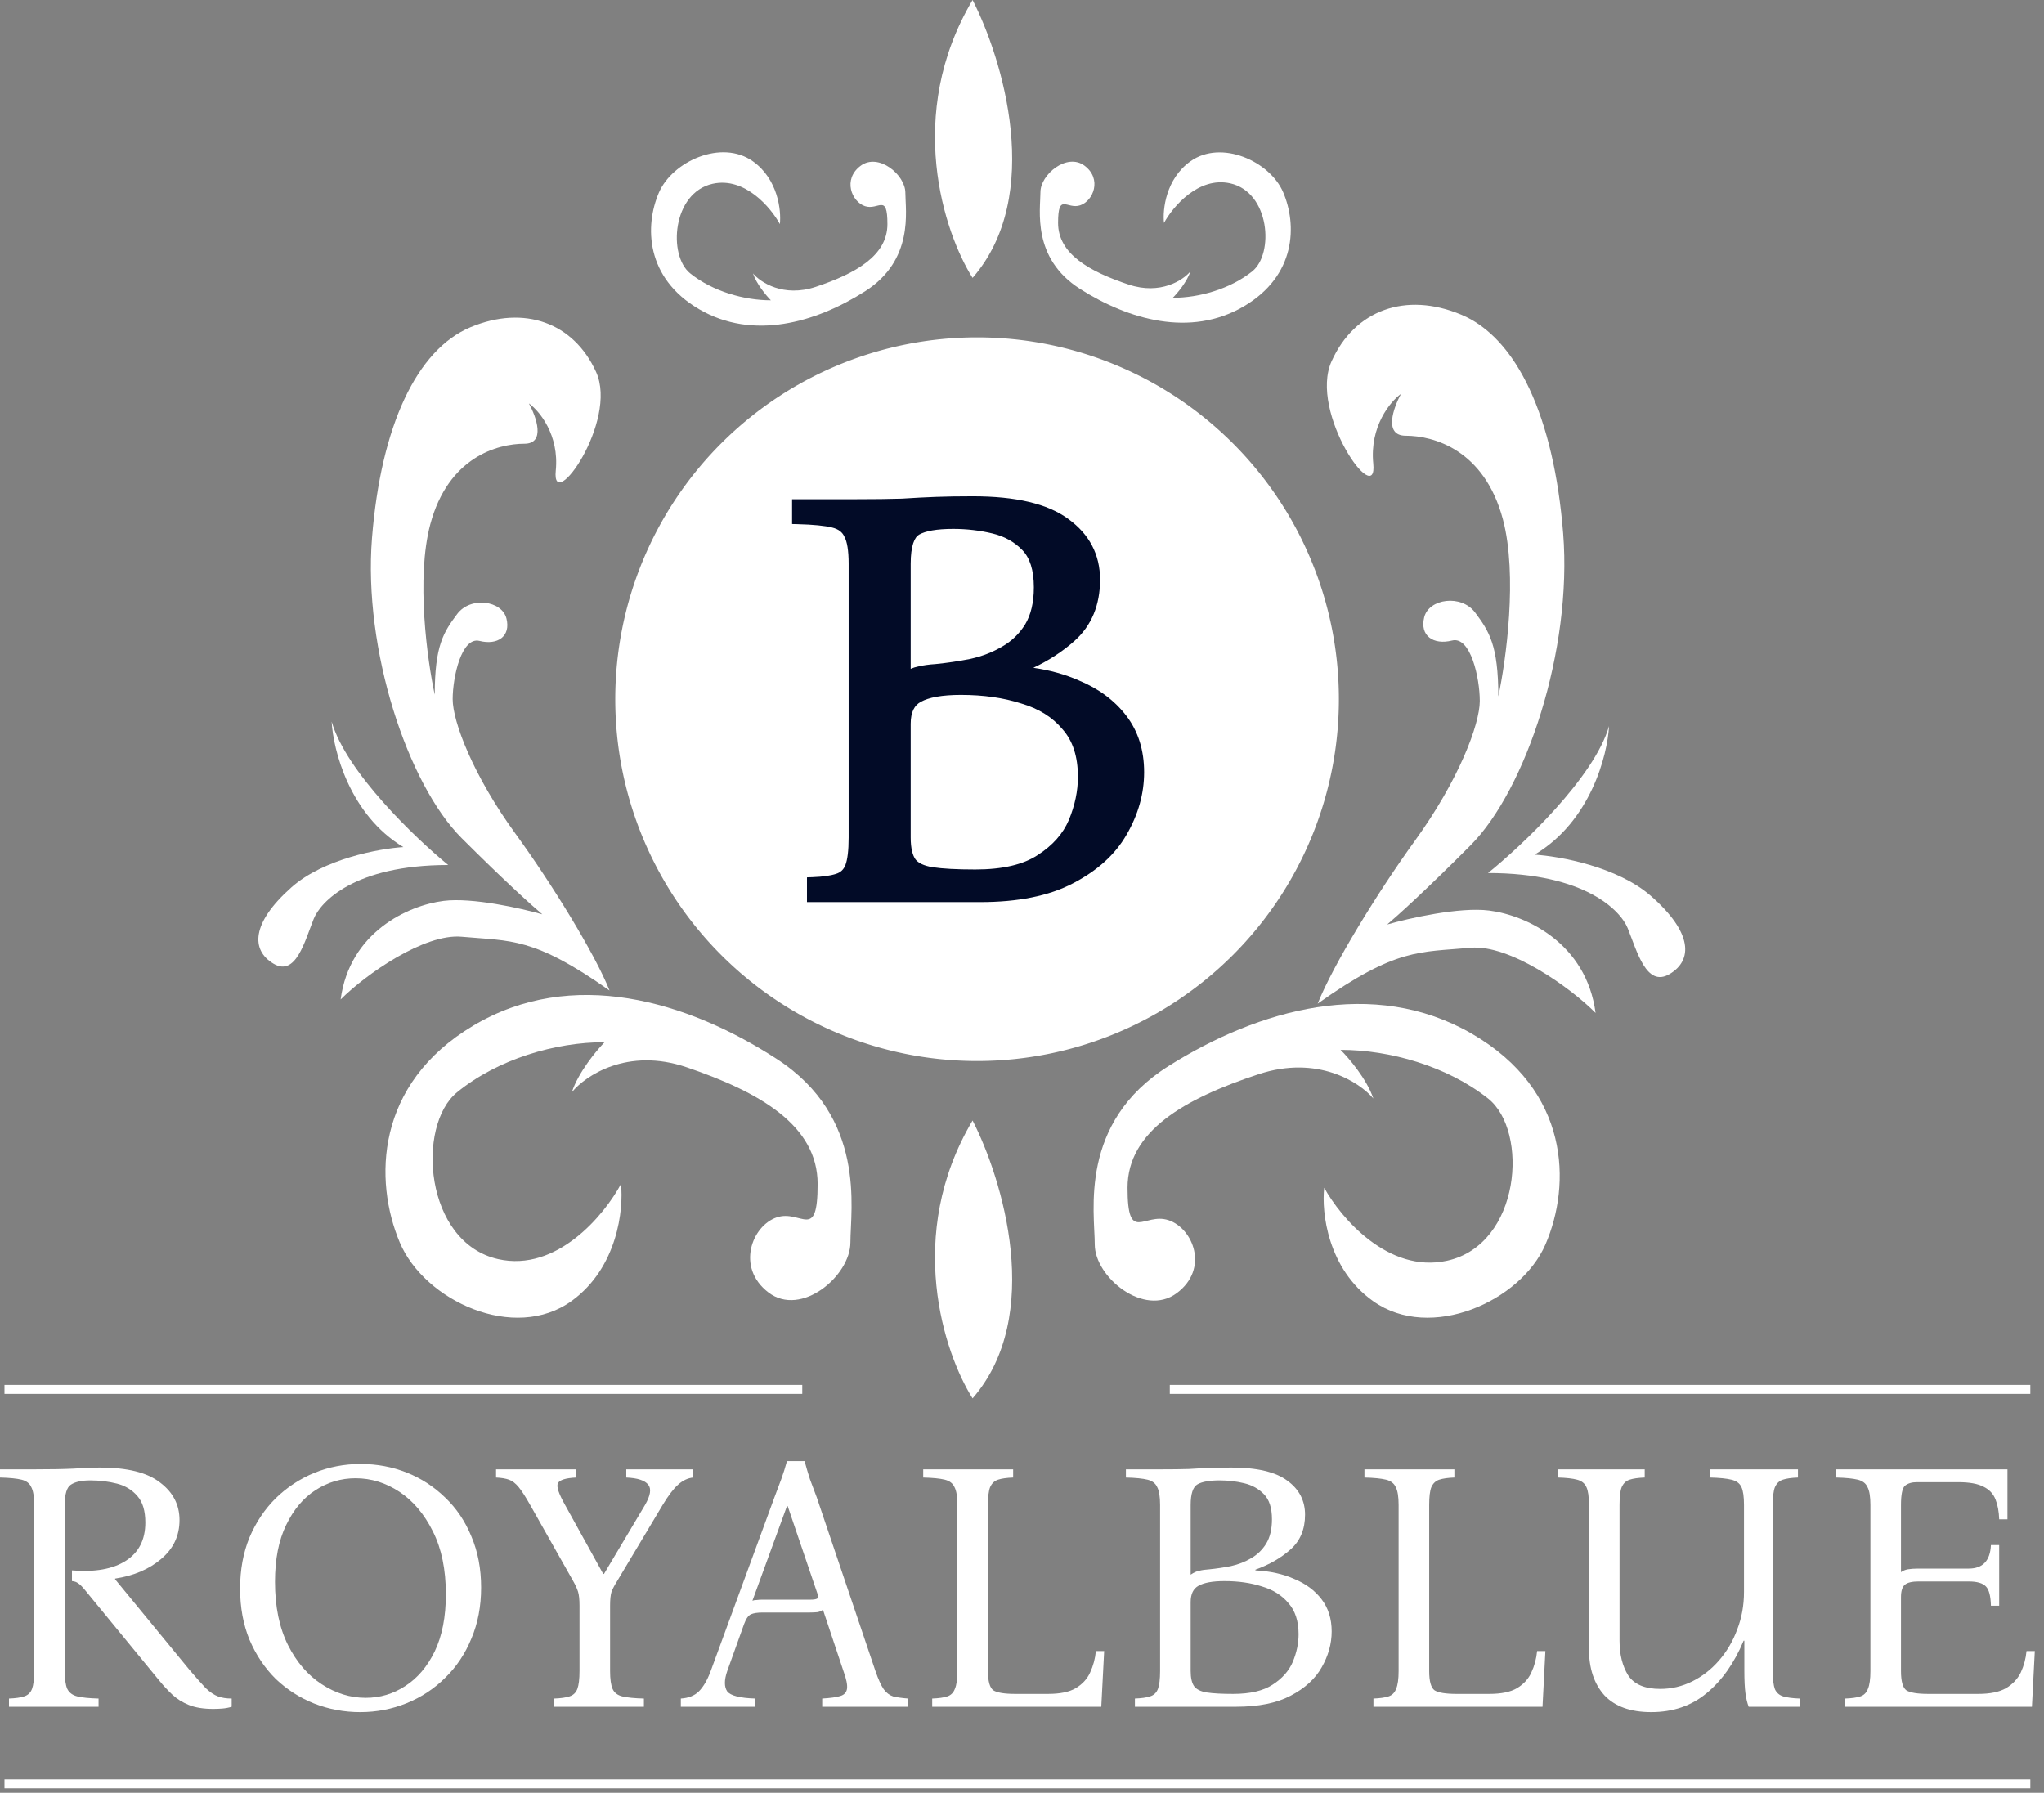 <svg width="179" height="157" viewBox="0 0 179 157" fill="none" xmlns="http://www.w3.org/2000/svg" style="">
<rect x="0" y="0" width="179" height="157" fill="#808080" stroke="none"/>
<path d="M29.045 63.193C30.301 67.588 36.372 73.397 39.25 75.752C31.008 75.752 28.058 79.005 27.475 80.463C26.69 82.425 25.905 85.565 23.942 84.388C21.98 83.21 21.98 80.855 25.512 77.715C28.338 75.203 33.232 74.313 35.325 74.183C30.615 71.356 29.176 65.678 29.045 63.193Z" fill="white" class="ahHduREp_0"></path>
<path fill="white" stroke="white" d="M53.88,61.23A31.685,31.685 0,1,1 117.25,61.23A31.685,31.685 0,1,1 53.88,61.23" class="ahHduREp_1"></path>
<path stroke="white" stroke-width="2.5" d="M49.92,61.23A35.645,35.645 0,1,1 121.21,61.23A35.645,35.645 0,1,1 49.92,61.23" class="ahHduREp_2"></path>
<path d="M62.407 16.093C65.234 15.464 67.51 18.186 68.295 19.625C68.426 18.448 68.138 15.7 65.94 14.13C63.193 12.168 58.875 14.13 57.697 16.878C56.451 19.786 56.52 24.335 61.23 27.082C65.94 29.83 71.435 28.26 75.752 25.512C80.07 22.765 79.285 18.448 79.285 16.878C79.285 15.307 76.93 13.345 75.36 14.523C73.79 15.7 74.575 17.663 75.752 18.055C76.93 18.448 77.715 16.878 77.715 19.625C77.715 22.372 74.968 23.942 71.435 25.12C68.609 26.062 66.594 24.727 65.94 23.942C66.254 24.884 67.118 25.905 67.51 26.297C65.155 26.297 62.407 25.512 60.445 23.942C58.483 22.372 58.875 16.878 62.407 16.093Z" fill="white" class="ahHduREp_3"></path>
<path d="M107.729 16.053C104.947 15.436 102.706 18.11 101.934 19.523C101.805 18.367 102.088 15.668 104.252 14.125C106.957 12.197 111.207 14.125 112.366 16.824C113.593 19.682 113.525 24.151 108.888 26.85C104.252 29.549 98.843 28.006 94.592 25.307C90.342 22.608 91.115 18.367 91.115 16.824C91.115 15.282 93.433 13.354 94.979 14.511C96.524 15.668 95.751 17.596 94.592 17.981C93.433 18.367 92.66 16.824 92.66 19.523C92.66 22.223 95.365 23.765 98.843 24.922C101.624 25.847 103.608 24.536 104.252 23.765C103.943 24.69 103.093 25.693 102.706 26.078C105.025 26.078 107.729 25.307 109.661 23.765C111.593 22.223 111.207 16.824 107.729 16.053Z" fill="white" class="ahHduREp_4"></path>
<path d="M43.618 110.264C48.784 111.433 52.946 106.367 54.381 103.688C54.62 105.88 54.094 110.994 50.076 113.917C45.053 117.569 37.16 113.917 35.007 108.802C32.728 103.389 32.854 94.921 41.465 89.807C50.076 84.693 60.122 87.615 68.015 92.73C75.908 97.844 74.473 105.88 74.473 108.802C74.473 111.725 70.168 115.378 67.297 113.186C64.427 110.994 65.862 107.341 68.015 106.611C70.168 105.88 71.603 108.802 71.603 103.688C71.603 98.574 66.58 95.652 60.122 93.46C54.955 91.707 51.272 94.191 50.076 95.652C50.65 93.898 52.228 91.999 52.946 91.268C48.641 91.268 43.618 92.73 40.03 95.652C36.442 98.574 37.16 108.802 43.618 110.264Z" fill="white" class="ahHduREp_5"></path>
<path d="M126.727 110.406C121.561 111.543 117.399 106.618 115.964 104.014C115.725 106.144 116.251 111.116 120.269 113.958C125.292 117.509 133.185 113.958 135.338 108.986C137.617 103.722 137.491 95.49 128.88 90.518C120.269 85.546 110.223 88.387 102.33 93.359C94.437 98.331 95.872 106.144 95.872 108.986C95.872 111.827 100.177 115.378 103.048 113.247C105.918 111.116 104.483 107.565 102.33 106.855C100.177 106.144 98.742 108.986 98.742 104.014C98.742 99.042 103.765 96.2 110.223 94.07C115.39 92.365 119.073 94.78 120.269 96.2C119.695 94.496 118.116 92.649 117.399 91.939C121.704 91.939 126.727 93.359 130.315 96.2C133.903 99.041 133.185 108.986 126.727 110.406Z" fill="white" class="ahHduREp_6"></path>
<path d="M45.138 73.005C48.278 77.323 52.072 83.472 53.38 86.743C46.708 82.032 44.745 82.425 40.428 82.032C37.163 81.736 32.054 85.303 29.83 87.528C30.615 81.64 35.718 79.285 38.858 78.892C41.37 78.579 45.661 79.547 47.492 80.07C46.708 79.416 44.196 77.165 40.428 73.397C35.718 68.688 31.793 56.913 32.578 47.1C33.362 37.288 36.502 30.615 41.212 28.652C45.922 26.69 50.24 28.26 52.203 32.578C54.165 36.895 48.278 45.138 48.67 41.212C48.984 38.072 47.231 35.979 46.315 35.325C46.969 36.502 47.806 38.858 45.922 38.858C43.568 38.858 39.25 40.035 37.68 45.922C36.424 50.633 37.418 57.828 38.072 60.837C38.072 56.52 38.858 55.343 40.035 53.773C41.212 52.203 43.96 52.595 44.352 54.165C44.745 55.735 43.568 56.52 41.998 56.127C40.428 55.735 39.642 59.267 39.642 61.23C39.642 63.193 41.427 67.903 45.138 73.005Z" fill="white" class="ahHduREp_7"></path>
<path d="M140.91 63.585C139.606 68.089 133.3 74.041 130.31 76.454C138.872 76.454 141.936 79.787 142.541 81.28C143.357 83.291 144.172 86.508 146.211 85.302C148.249 84.095 148.249 81.682 144.58 78.465C141.644 75.891 136.562 74.98 134.387 74.846C139.28 71.95 140.775 66.132 140.91 63.585Z" fill="white" class="ahHduREp_8"></path>
<path d="M123.912 73.622C120.668 78.106 116.747 84.493 115.395 87.89C122.29 82.998 124.318 83.406 128.779 82.998C132.153 82.69 137.432 86.395 139.73 88.705C138.919 82.59 133.646 80.144 130.402 79.737C127.806 79.411 123.371 80.416 121.479 80.96C122.29 80.28 124.886 77.943 128.779 74.03C133.646 69.138 137.702 56.908 136.891 46.717C136.08 36.526 132.835 29.596 127.968 27.558C123.101 25.519 118.64 27.15 116.612 31.634C114.584 36.118 120.668 44.679 120.262 40.602C119.938 37.341 121.749 35.167 122.696 34.488C122.02 35.711 121.154 38.157 123.101 38.157C125.535 38.157 129.996 39.379 131.618 45.494C132.916 50.386 131.889 57.859 131.213 60.985C131.213 56.501 130.402 55.278 129.185 53.647C127.968 52.017 125.129 52.424 124.723 54.055C124.318 55.685 125.535 56.501 127.157 56.093C128.779 55.685 129.59 59.354 129.59 61.392C129.59 63.431 127.747 68.323 123.912 73.622Z" fill="white" class="ahHduREp_9"></path>
<path d="M85.172 24.335C82.687 20.41 79.207 10.048 85.172 0C87.789 5.103 91.453 17.113 85.172 24.335Z" fill="white" class="ahHduREp_10"></path>
<path d="M85.172 122.46C82.687 118.535 79.207 108.173 85.172 98.125C87.789 103.227 91.453 115.238 85.172 122.46Z" fill="white" class="ahHduREp_11"></path>
<path width="69.865" height="0.785" fill="white" stroke="white" stroke-width="0.785" d="M0.393 121.283 L70.257 121.283 L70.257 122.068 L0.393 122.068 Z" class="ahHduREp_12"></path>
<path width="177.41" height="0.785" fill="white" stroke="white" stroke-width="0.785" d="M0.393 155.822 L177.803 155.822 L177.803 156.607 L0.393 156.607 Z" class="ahHduREp_13"></path>
<path width="75.36" height="0.785" fill="white" stroke="white" stroke-width="0.785" d="M102.443 121.283 L177.803 121.283 L177.803 122.068 L102.443 122.068 Z" class="ahHduREp_14"></path>
<path d="M18.681 149.654C17.82 149.654 17.106 149.539 16.539 149.31C15.972 149.08 15.489 148.778 15.09 148.403C14.691 148.028 14.313 147.621 13.956 147.184L7.466 139.273C7.193 138.94 6.983 138.731 6.836 138.648C6.71 138.544 6.532 138.481 6.301 138.46V137.522C8.317 137.689 9.892 137.408 11.026 136.678C12.16 135.949 12.727 134.834 12.727 133.333C12.727 132.311 12.496 131.54 12.034 131.019C11.572 130.477 10.973 130.112 10.238 129.925C9.503 129.737 8.726 129.643 7.907 129.643C7.151 129.643 6.584 129.768 6.206 130.019C5.849 130.248 5.67 130.842 5.67 131.801V146.339C5.67 147.048 5.744 147.569 5.891 147.903C6.059 148.236 6.353 148.455 6.773 148.559C7.193 148.664 7.813 148.726 8.632 148.747V149.466H0.788V148.747C1.355 148.726 1.796 148.664 2.111 148.559C2.447 148.455 2.678 148.236 2.804 147.903C2.93 147.569 2.993 147.048 2.993 146.339V131.801C2.993 131.071 2.909 130.55 2.741 130.237C2.594 129.904 2.31 129.685 1.89 129.581C1.47 129.477 0.84 129.414 0 129.393V128.674H2.993C4.442 128.674 5.586 128.653 6.427 128.612C7.267 128.549 8.044 128.518 8.758 128.518C11.152 128.518 12.906 128.956 14.019 129.831C15.153 130.686 15.72 131.78 15.72 133.114C15.72 134.49 15.184 135.626 14.113 136.522C13.063 137.418 11.719 137.991 10.081 138.242V138.304L16.602 146.246C17.19 146.933 17.663 147.465 18.02 147.84C18.398 148.195 18.755 148.434 19.091 148.559C19.427 148.684 19.826 148.747 20.288 148.747V149.466C20.015 149.549 19.742 149.602 19.469 149.622C19.196 149.643 18.933 149.654 18.681 149.654Z" fill="white" class="ahHduREp_15"></path>
<path d="M31.579 128.205C33.008 128.205 34.352 128.455 35.612 128.956C36.872 129.456 37.996 130.185 38.983 131.144C39.97 132.082 40.736 133.218 41.282 134.552C41.849 135.886 42.133 137.377 42.133 139.023C42.133 140.67 41.849 142.16 41.282 143.494C40.736 144.828 39.97 145.975 38.983 146.933C38.017 147.892 36.893 148.632 35.612 149.153C34.331 149.674 32.976 149.935 31.548 149.935C30.141 149.935 28.797 149.685 27.516 149.185C26.256 148.684 25.132 147.965 24.145 147.027C23.179 146.068 22.412 144.922 21.845 143.588C21.299 142.254 21.026 140.764 21.026 139.117C21.026 137.47 21.299 135.98 21.845 134.646C22.412 133.312 23.179 132.166 24.145 131.207C25.132 130.248 26.256 129.508 27.516 128.987C28.797 128.466 30.151 128.205 31.579 128.205ZM32.021 148.684C33.281 148.684 34.436 148.34 35.486 147.653C36.557 146.965 37.418 145.954 38.069 144.62C38.72 143.265 39.046 141.597 39.046 139.617C39.046 137.449 38.668 135.615 37.912 134.114C37.156 132.593 36.179 131.436 34.982 130.644C33.785 129.852 32.504 129.456 31.139 129.456C29.878 129.456 28.713 129.8 27.642 130.488C26.571 131.175 25.709 132.197 25.058 133.552C24.407 134.886 24.082 136.543 24.082 138.523C24.082 140.691 24.46 142.535 25.216 144.057C25.972 145.558 26.959 146.704 28.177 147.496C29.395 148.288 30.677 148.684 32.021 148.684Z" fill="white" class="ahHduREp_16"></path>
<path d="M54.845 128.674H60.704V129.393C60.242 129.435 59.801 129.643 59.381 130.019C58.982 130.373 58.53 130.967 58.026 131.801L54.026 138.492C53.816 138.825 53.658 139.127 53.553 139.398C53.469 139.669 53.427 140.076 53.427 140.618V146.339C53.427 147.048 53.5 147.569 53.647 147.903C53.794 148.236 54.078 148.455 54.498 148.559C54.939 148.664 55.569 148.726 56.388 148.747V149.466H48.544V148.747C49.111 148.726 49.552 148.664 49.867 148.559C50.203 148.455 50.434 148.236 50.56 147.903C50.686 147.569 50.749 147.048 50.749 146.339V140.618C50.749 140.076 50.707 139.669 50.623 139.398C50.539 139.127 50.403 138.825 50.214 138.492L46.433 131.801C46.034 131.092 45.698 130.571 45.425 130.237C45.152 129.904 44.869 129.685 44.575 129.581C44.281 129.477 43.903 129.414 43.441 129.393V128.674H50.466V129.393C49.542 129.435 49.006 129.602 48.859 129.894C48.712 130.164 48.922 130.8 49.489 131.801L52.828 137.835H52.891L56.483 131.801C56.966 130.967 57.06 130.373 56.766 130.019C56.472 129.643 55.832 129.435 54.845 129.393V128.674Z" fill="white" class="ahHduREp_17"></path>
<path d="M76.666 146.339C76.918 147.069 77.16 147.6 77.391 147.934C77.622 148.247 77.895 148.455 78.21 148.559C78.546 148.643 78.987 148.705 79.533 148.747V149.466H72.004V148.747C72.718 148.705 73.243 148.632 73.579 148.528C73.936 148.424 74.136 148.205 74.178 147.871C74.22 147.538 74.115 147.027 73.863 146.339L72.067 140.962C71.962 141.066 71.804 141.139 71.594 141.181C71.384 141.201 71.164 141.212 70.933 141.212H66.806C66.344 141.212 65.997 141.264 65.766 141.368C65.535 141.472 65.336 141.754 65.168 142.212L63.687 146.339C63.414 147.131 63.414 147.726 63.687 148.122C63.981 148.497 64.8 148.705 66.144 148.747V149.466H59.623V148.747C60.295 148.705 60.821 148.497 61.199 148.122C61.597 147.726 61.944 147.131 62.238 146.339L67.814 131.144C68.024 130.602 68.224 130.071 68.413 129.55C68.602 129.028 68.77 128.497 68.917 127.955H70.46C70.607 128.497 70.765 129.028 70.933 129.55C71.122 130.071 71.321 130.602 71.531 131.144L76.666 146.339ZM70.996 140.086C71.269 140.086 71.458 140.055 71.563 139.992C71.668 139.909 71.668 139.742 71.563 139.492L68.98 131.895H68.917L65.892 140.18C65.997 140.138 66.123 140.117 66.27 140.117C66.418 140.097 66.585 140.086 66.775 140.086H70.996Z" fill="white" class="ahHduREp_18"></path>
<path d="M81.636 149.466V148.747C82.204 148.726 82.644 148.664 82.96 148.559C83.275 148.455 83.495 148.236 83.621 147.903C83.768 147.569 83.842 147.048 83.842 146.339V131.801C83.842 131.071 83.758 130.55 83.59 130.237C83.443 129.904 83.159 129.685 82.739 129.581C82.319 129.477 81.689 129.414 80.849 129.393V128.674H88.725V129.393C88.157 129.414 87.716 129.477 87.401 129.581C87.086 129.685 86.855 129.904 86.708 130.237C86.582 130.55 86.519 131.071 86.519 131.801V146.339C86.519 147.236 86.677 147.799 86.992 148.028C87.328 148.236 87.969 148.34 88.913 148.34H91.78C92.83 148.34 93.639 148.174 94.206 147.84C94.794 147.486 95.214 147.027 95.466 146.464C95.739 145.881 95.907 145.256 95.97 144.589H96.695L96.443 149.466H81.636Z" fill="white" class="ahHduREp_19"></path>
<path d="M99.388 149.466V148.747C99.954 148.726 100.396 148.664 100.711 148.559C101.047 148.455 101.278 148.236 101.404 147.903C101.53 147.569 101.593 147.048 101.593 146.339V131.801C101.593 131.071 101.509 130.55 101.341 130.237C101.194 129.904 100.91 129.685 100.49 129.581C100.07 129.477 99.44 129.414 98.6 129.393V128.674H101.593C102.622 128.674 103.462 128.664 104.113 128.643C104.764 128.601 105.362 128.57 105.909 128.549C106.476 128.528 107.127 128.518 107.862 128.518C110.088 128.518 111.716 128.903 112.745 129.675C113.774 130.425 114.288 131.415 114.288 132.645C114.288 133.916 113.868 134.927 113.028 135.678C112.188 136.428 111.159 137.022 109.941 137.46V137.522C111.222 137.585 112.356 137.835 113.343 138.273C114.351 138.69 115.149 139.284 115.737 140.055C116.325 140.826 116.619 141.764 116.619 142.869C116.619 143.953 116.325 145.005 115.737 146.027C115.17 147.027 114.267 147.851 113.028 148.497C111.81 149.143 110.214 149.466 108.24 149.466H99.388ZM104.27 137.898C104.543 137.71 104.795 137.595 105.026 137.554C105.278 137.491 105.572 137.449 105.909 137.429C106.539 137.366 107.169 137.272 107.799 137.147C108.45 137.001 109.038 136.772 109.563 136.459C110.109 136.147 110.55 135.719 110.886 135.177C111.222 134.615 111.39 133.906 111.39 133.051C111.39 132.072 111.159 131.342 110.697 130.863C110.235 130.383 109.657 130.06 108.964 129.894C108.271 129.727 107.557 129.643 106.822 129.643C105.919 129.643 105.268 129.758 104.869 129.987C104.47 130.217 104.27 130.821 104.27 131.801V137.898ZM107.988 148.34C109.479 148.34 110.634 148.069 111.453 147.528C112.293 146.986 112.881 146.319 113.217 145.527C113.553 144.714 113.721 143.911 113.721 143.119C113.721 141.973 113.427 141.066 112.839 140.399C112.272 139.711 111.495 139.221 110.508 138.929C109.542 138.617 108.45 138.46 107.232 138.46C106.203 138.46 105.446 138.596 104.963 138.867C104.501 139.117 104.27 139.596 104.27 140.305V146.339C104.27 146.944 104.375 147.392 104.585 147.684C104.795 147.955 105.163 148.132 105.688 148.215C106.234 148.299 107.001 148.34 107.988 148.34Z" fill="white" class="ahHduREp_20"></path>
<path d="M120.276 149.466V148.747C120.844 148.726 121.285 148.664 121.6 148.559C121.915 148.455 122.135 148.236 122.261 147.903C122.408 147.569 122.482 147.048 122.482 146.339V131.801C122.482 131.071 122.398 130.55 122.23 130.237C122.083 129.904 121.799 129.685 121.379 129.581C120.959 129.477 120.329 129.414 119.489 129.393V128.674H127.365V129.393C126.798 129.414 126.357 129.477 126.041 129.581C125.726 129.685 125.495 129.904 125.348 130.237C125.222 130.55 125.159 131.071 125.159 131.801V146.339C125.159 147.236 125.317 147.799 125.632 148.028C125.968 148.236 126.609 148.34 127.554 148.34H130.42C131.47 148.34 132.279 148.174 132.846 147.84C133.434 147.486 133.854 147.027 134.106 146.464C134.379 145.881 134.547 145.256 134.61 144.589H135.335L135.083 149.466H120.276Z" fill="white" class="ahHduREp_21"></path>
<path d="M144.6 149.935C142.794 149.935 141.429 149.445 140.505 148.466C139.602 147.465 139.15 146.11 139.15 144.401V131.801C139.15 131.071 139.077 130.55 138.93 130.237C138.783 129.904 138.51 129.685 138.11 129.581C137.732 129.477 137.176 129.414 136.441 129.393V128.674H144.033V129.393C143.466 129.414 143.025 129.477 142.71 129.581C142.395 129.685 142.164 129.904 142.017 130.237C141.891 130.55 141.828 131.071 141.828 131.801V143.682C141.828 144.891 142.08 145.902 142.584 146.715C143.109 147.507 144.043 147.903 145.388 147.903C146.375 147.903 147.309 147.684 148.191 147.246C149.073 146.808 149.85 146.204 150.523 145.433C151.216 144.641 151.751 143.734 152.129 142.713C152.528 141.691 152.728 140.586 152.728 139.398V131.801C152.728 131.071 152.654 130.55 152.507 130.237C152.36 129.904 152.066 129.685 151.625 129.581C151.205 129.477 150.586 129.414 149.766 129.393V128.674H157.453V129.393C156.886 129.414 156.445 129.477 156.13 129.581C155.815 129.685 155.584 129.904 155.437 130.237C155.311 130.55 155.248 131.071 155.248 131.801V146.371C155.248 147.079 155.311 147.6 155.437 147.934C155.584 148.247 155.826 148.455 156.162 148.559C156.519 148.664 157.002 148.726 157.611 148.747V149.466H153.137C153.011 149.133 152.917 148.736 152.854 148.278C152.791 147.799 152.759 147.152 152.759 146.339V143.682H152.696C151.877 145.641 150.796 147.173 149.451 148.278C148.128 149.383 146.511 149.935 144.6 149.935Z" fill="white" class="ahHduREp_22"></path>
<path d="M161.593 149.466V148.747C162.16 148.726 162.601 148.664 162.916 148.559C163.231 148.455 163.452 148.236 163.578 147.903C163.725 147.569 163.798 147.048 163.798 146.339V131.801C163.798 131.071 163.714 130.55 163.546 130.237C163.399 129.904 163.116 129.685 162.696 129.581C162.276 129.477 161.646 129.414 160.805 129.393V128.674H175.801V133.051H175.076C175.055 132.384 174.95 131.811 174.761 131.332C174.572 130.831 174.226 130.456 173.722 130.206C173.218 129.935 172.472 129.8 171.485 129.8H167.862C167.421 129.8 167.075 129.904 166.823 130.112C166.591 130.321 166.476 130.884 166.476 131.801V137.679C166.644 137.554 166.844 137.47 167.075 137.429C167.327 137.387 167.621 137.366 167.957 137.366H172.398C173.638 137.366 174.289 136.678 174.352 135.303H175.076V140.618H174.352C174.331 139.763 174.184 139.2 173.911 138.929C173.638 138.638 173.134 138.492 172.398 138.492H168.02C167.453 138.492 167.054 138.585 166.823 138.773C166.591 138.961 166.476 139.325 166.476 139.867V146.339C166.476 147.236 166.634 147.799 166.949 148.028C167.285 148.236 167.925 148.34 168.87 148.34H173.249C174.278 148.34 175.087 148.174 175.675 147.84C176.263 147.486 176.693 147.027 176.966 146.464C177.239 145.881 177.407 145.256 177.47 144.589H178.195L177.943 149.466H161.593Z" fill="white" class="ahHduREp_23"></path>
<path d="M70.669 78.5V79H71.169H85.823C89.139 79 91.869 78.461 93.982 77.345C96.099 76.245 97.673 74.827 98.668 73.078C99.681 71.325 100.195 69.505 100.195 67.623C100.195 65.707 99.681 64.049 98.632 62.679C97.599 61.33 96.205 60.301 94.468 59.584C93.262 59.053 91.936 58.686 90.493 58.48C91.849 57.84 93.047 57.06 94.082 56.139C95.594 54.794 96.336 52.984 96.336 50.765C96.336 48.571 95.403 46.792 93.577 45.465C91.744 44.098 88.918 43.46 85.197 43.46C83.976 43.46 82.892 43.477 81.946 43.512L81.945 43.512C81.038 43.546 80.046 43.598 78.967 43.667C77.898 43.701 76.516 43.718 74.819 43.718H69.865H69.365V44.218V45.404V45.891L69.853 45.903C71.234 45.938 72.233 46.04 72.874 46.198C73.451 46.341 73.776 46.617 73.945 46.998L73.953 47.016L73.962 47.033C74.177 47.432 74.319 48.183 74.319 49.373V73.345C74.319 74.501 74.214 75.284 74.039 75.745C73.884 76.153 73.619 76.401 73.212 76.527L73.212 76.527L73.203 76.53C72.746 76.68 72.07 76.781 71.15 76.815L70.669 76.832V77.314V78.5ZM80.399 58.37C80.185 58.409 79.969 58.478 79.752 58.572V49.373C79.752 48.593 79.833 47.999 79.974 47.571C80.116 47.145 80.303 46.925 80.491 46.817C81.033 46.507 81.999 46.316 83.476 46.316C84.655 46.316 85.798 46.449 86.906 46.715C87.968 46.969 88.838 47.457 89.531 48.174C90.171 48.836 90.538 49.889 90.538 51.435C90.538 52.779 90.273 53.85 89.777 54.68C89.264 55.502 88.595 56.147 87.766 56.62L87.766 56.62L87.758 56.624C86.94 57.11 86.019 57.469 84.99 57.699C83.968 57.901 82.945 58.053 81.924 58.154C81.356 58.189 80.846 58.26 80.399 58.37ZM90.872 74.883L90.872 74.883L90.867 74.886C89.625 75.705 87.824 76.144 85.406 76.144C83.781 76.144 82.542 76.076 81.675 75.944C80.872 75.817 80.411 75.562 80.174 75.261C79.92 74.905 79.752 74.294 79.752 73.345V63.395C79.752 62.338 80.089 61.759 80.637 61.464L80.637 61.464L80.643 61.46C81.329 61.078 82.474 60.854 84.154 60.854C86.129 60.854 87.883 61.106 89.424 61.603L89.424 61.603L89.437 61.607C90.99 62.064 92.186 62.823 93.052 63.869L93.057 63.875L93.063 63.881C93.934 64.866 94.397 66.231 94.397 68.035C94.397 69.267 94.135 70.525 93.602 71.811C93.091 73.009 92.192 74.035 90.872 74.883Z" fill="#020B27" stroke="white" class="ahHduREp_24"></path>
<style data-made-with="vivus-instant">.ahHduREp_0{stroke-dasharray:68 70;stroke-dashoffset:69;animation:ahHduREp_draw 2000ms ease-out 0ms forwards;}.ahHduREp_1{stroke-dasharray:200 202;stroke-dashoffset:201;animation:ahHduREp_draw 2000ms ease-out 41ms forwards;}.ahHduREp_2{stroke-dasharray:224 226;stroke-dashoffset:225;animation:ahHduREp_draw 2000ms ease-out 83ms forwards;}.ahHduREp_3{stroke-dasharray:109 111;stroke-dashoffset:110;animation:ahHduREp_draw 2000ms ease-out 125ms forwards;}.ahHduREp_4{stroke-dasharray:107 109;stroke-dashoffset:108;animation:ahHduREp_draw 2000ms ease-out 166ms forwards;}.ahHduREp_5{stroke-dasharray:201 203;stroke-dashoffset:202;animation:ahHduREp_draw 2000ms ease-out 208ms forwards;}.ahHduREp_6{stroke-dasharray:198 200;stroke-dashoffset:199;animation:ahHduREp_draw 2000ms ease-out 250ms forwards;}.ahHduREp_7{stroke-dasharray:223 225;stroke-dashoffset:224;animation:ahHduREp_draw 2000ms ease-out 291ms forwards;}.ahHduREp_8{stroke-dasharray:70 72;stroke-dashoffset:71;animation:ahHduREp_draw 2000ms ease-out 333ms forwards;}.ahHduREp_9{stroke-dasharray:231 233;stroke-dashoffset:232;animation:ahHduREp_draw 2000ms ease-out 375ms forwards;}.ahHduREp_10{stroke-dasharray:52 54;stroke-dashoffset:53;animation:ahHduREp_draw 2000ms ease-out 416ms forwards;}.ahHduREp_11{stroke-dasharray:52 54;stroke-dashoffset:53;animation:ahHduREp_draw 2000ms ease-out 458ms forwards;}.ahHduREp_12{stroke-dasharray:142 144;stroke-dashoffset:143;animation:ahHduREp_draw 2000ms ease-out 500ms forwards;}.ahHduREp_13{stroke-dasharray:357 359;stroke-dashoffset:358;animation:ahHduREp_draw 2000ms ease-out 541ms forwards;}.ahHduREp_14{stroke-dasharray:153 155;stroke-dashoffset:154;animation:ahHduREp_draw 2000ms ease-out 583ms forwards;}.ahHduREp_15{stroke-dasharray:134 136;stroke-dashoffset:135;animation:ahHduREp_draw 2000ms ease-out 625ms forwards;}.ahHduREp_16{stroke-dasharray:123 125;stroke-dashoffset:124;animation:ahHduREp_draw 2000ms ease-out 666ms forwards;}.ahHduREp_17{stroke-dasharray:95 97;stroke-dashoffset:96;animation:ahHduREp_draw 2000ms ease-out 708ms forwards;}.ahHduREp_18{stroke-dasharray:115 117;stroke-dashoffset:116;animation:ahHduREp_draw 2000ms ease-out 750ms forwards;}.ahHduREp_19{stroke-dasharray:85 87;stroke-dashoffset:86;animation:ahHduREp_draw 2000ms ease-out 791ms forwards;}.ahHduREp_20{stroke-dasharray:139 141;stroke-dashoffset:140;animation:ahHduREp_draw 2000ms ease-out 833ms forwards;}.ahHduREp_21{stroke-dasharray:85 87;stroke-dashoffset:86;animation:ahHduREp_draw 2000ms ease-out 875ms forwards;}.ahHduREp_22{stroke-dasharray:136 138;stroke-dashoffset:137;animation:ahHduREp_draw 2000ms ease-out 916ms forwards;}.ahHduREp_23{stroke-dasharray:132 134;stroke-dashoffset:133;animation:ahHduREp_draw 2000ms ease-out 958ms forwards;}.ahHduREp_24{stroke-dasharray:225 227;stroke-dashoffset:226;animation:ahHduREp_draw 2000ms ease-out 1000ms forwards;}@keyframes ahHduREp_draw{100%{stroke-dashoffset:0;}}@keyframes ahHduREp_fade{0%{stroke-opacity:1;}94.444%{stroke-opacity:1;}100%{stroke-opacity:0;}}</style></svg>

